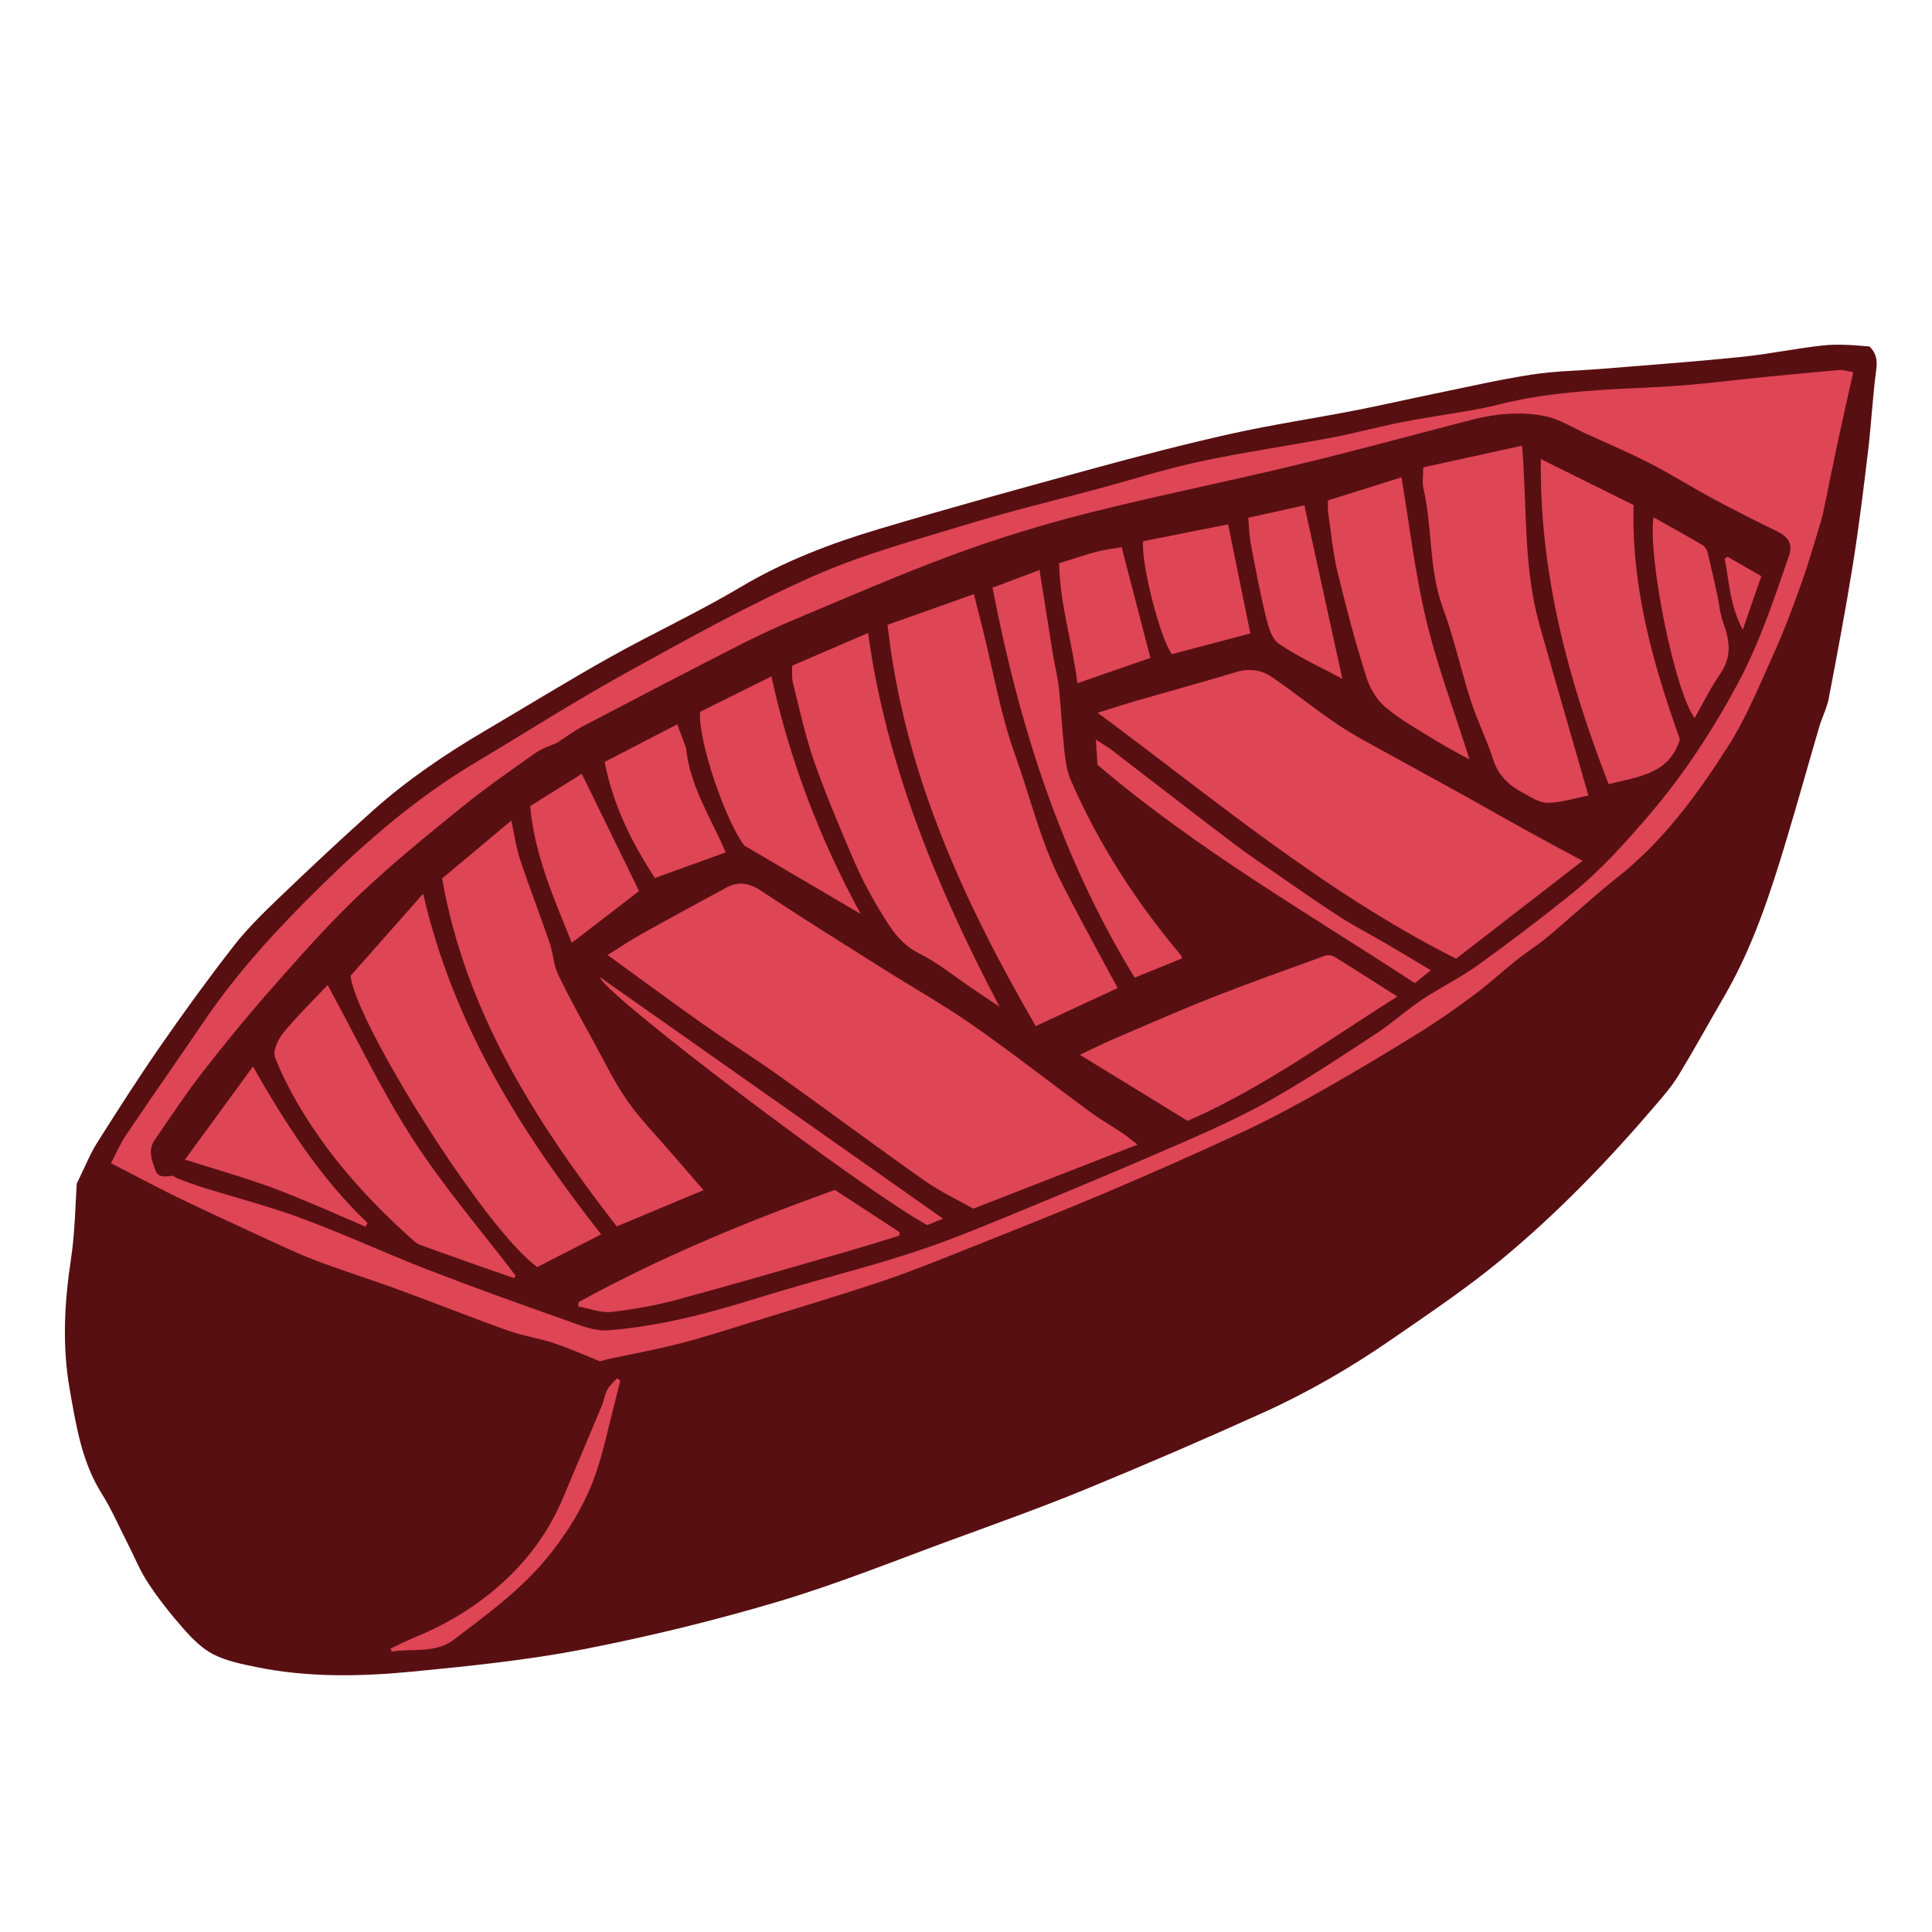 <svg version="1.1" id="svg" xmlns="http://www.w3.org/2000/svg" xmlns:xlink="http://www.w3.org/1999/xlink" x="0px" y="0px"
	 width="200px" height="200px" viewBox="0 0 200 200" enable-background="new 0 0 200 200" xml:space="preserve">
<path class="stroke" fill="#580f12"  d="M193.547,35.872c-1.622-0.142-3.252-0.282-4.849-0.11c-2.828,0.305-5.625,0.902-8.453,1.189
	c-4.772,0.486-9.559,0.831-14.34,1.225c-2.462,0.201-4.949,0.227-7.381,0.607c-3.417,0.533-6.795,1.313-10.186,2.008
	c-2.727,0.561-5.44,1.188-8.173,1.717c-4.256,0.822-8.55,1.465-12.777,2.408c-4.789,1.068-9.541,2.312-14.275,3.604
	c-7.41,2.022-14.818,4.06-22.177,6.26c-4.951,1.481-9.762,3.313-14.26,5.989c-4.402,2.621-9.077,4.775-13.551,7.279
	c-4.338,2.428-8.569,5.045-12.856,7.564c-4.121,2.423-8.073,5.092-11.642,8.275c-3.325,2.965-6.573,6.019-9.79,9.101
	c-1.635,1.565-3.268,3.171-4.654,4.95c-2.615,3.355-5.117,6.805-7.543,10.301c-2.287,3.297-4.45,6.682-6.595,10.074
	c-0.716,1.132-1.209,2.406-2.1,4.215c-0.153,2.156-0.172,5.002-0.594,7.785c-0.687,4.526-0.933,9.025-0.13,13.545
	c0.661,3.717,1.231,7.453,3.308,10.76c1.006,1.602,1.765,3.357,2.629,5.047c0.724,1.416,1.316,2.917,2.189,4.232
	c1.117,1.684,2.385,3.283,3.725,4.797c0.878,0.99,1.884,1.992,3.042,2.578c1.327,0.672,2.865,0.981,4.344,1.287
	c5.437,1.123,10.941,1.003,16.412,0.469c5.856-0.572,11.739-1.17,17.507-2.292c6.793-1.321,13.55-2.969,20.184-4.941
	c6.13-1.823,12.086-4.237,18.101-6.44c4.597-1.684,9.211-3.332,13.737-5.193c6.187-2.545,12.334-5.193,18.427-7.953
	c4.646-2.105,9.045-4.658,13.261-7.575c3.864-2.673,7.74-5.263,11.382-8.282c5.83-4.831,11.023-10.224,15.918-15.949
	c0.85-0.993,1.716-1.998,2.391-3.111c1.623-2.672,3.123-5.418,4.697-8.119c2.986-5.127,4.799-10.719,6.493-16.355
	c1.156-3.85,2.23-7.723,3.363-11.58c0.29-0.987,0.787-1.928,0.979-2.93c0.878-4.594,1.75-9.193,2.49-13.811
	c0.627-3.918,1.111-7.858,1.582-11.799c0.334-2.799,0.475-5.622,0.844-8.416C194.345,37.348,194.287,36.649,193.547,35.872z"/>
<path fill-rule="evenodd" clip-rule="evenodd" fill="#de4555" class="fill" d="M191.848,38.531c-0.563,2.531-1.102,4.881-1.607,7.237
	c-0.452,2.11-0.866,4.228-1.305,6.341c-0.127,0.615-0.242,1.237-0.425,1.838c-0.679,2.215-1.319,4.445-2.097,6.626
	c-0.85,2.384-1.741,4.761-2.785,7.065c-1.474,3.252-2.821,6.613-4.73,9.604c-3.196,5.01-6.706,9.822-11.457,13.576
	c-2.486,1.964-4.807,4.137-7.238,6.172c-1.003,0.84-2.127,1.535-3.151,2.352c-1.486,1.184-2.887,2.479-4.408,3.613
	c-1.816,1.355-3.675,2.668-5.6,3.863c-3.273,2.035-6.58,4.019-9.933,5.919c-2.71,1.536-5.457,3.029-8.279,4.347
	c-4.715,2.201-9.477,4.309-14.268,6.339c-4.856,2.06-9.765,3.997-14.666,5.95c-2.832,1.128-5.66,2.279-8.548,3.246
	c-4.375,1.465-8.797,2.789-13.207,4.151c-2.583,0.798-5.16,1.632-7.776,2.312c-2.417,0.627-4.884,1.066-7.328,1.592
	c-0.193,0.041-0.382,0.102-0.922,0.248c-1.401-0.557-3.062-1.299-4.778-1.877c-1.529-0.514-3.158-0.734-4.673-1.275
	c-3.849-1.377-7.648-2.889-11.487-4.295c-2.897-1.061-5.851-1.971-8.729-3.082c-2.173-0.838-4.272-1.869-6.392-2.844
	c-2.601-1.197-5.203-2.393-7.774-3.648c-2.235-1.093-4.429-2.27-6.797-3.489c0.563-1.066,0.976-2.054,1.563-2.923
	c2.677-3.957,5.421-7.869,8.107-11.822c3.428-5.045,7.549-9.508,11.87-13.761c4.92-4.843,10.146-9.359,16.116-12.923
	c5.198-3.102,10.307-6.364,15.601-9.291c6.375-3.525,12.765-7.084,19.413-10.033c5.169-2.295,10.712-3.775,16.146-5.434
	c4.415-1.349,8.913-2.422,13.373-3.625c3.488-0.941,6.94-2.051,10.467-2.805c4.541-0.973,9.148-1.631,13.713-2.494
	c2.419-0.457,4.8-1.114,7.216-1.588c2.407-0.473,4.839-0.818,7.256-1.242c0.978-0.172,1.952-0.375,2.914-0.616
	c5.44-1.368,11.002-1.526,16.565-1.802c3.731-0.184,7.446-0.692,11.167-1.053c2.495-0.24,4.989-0.488,7.485-0.699
	C190.831,38.27,191.216,38.42,191.848,38.531z M57.647,76.903c-0.594,0.272-1.494,0.534-2.217,1.044
	c-2.599,1.834-5.214,3.658-7.682,5.661c-3.611,2.93-7.233,5.868-10.602,9.065c-3.138,2.98-6.015,6.244-8.885,9.491
	c-2.504,2.831-4.906,5.761-7.226,8.745c-1.784,2.293-3.392,4.727-5.038,7.125c-0.693,1.01-0.286,2.078,0.078,3.086
	c0.296,0.819,0.991,0.697,1.676,0.599c0.198-0.028,0.425,0.194,0.648,0.278c0.817,0.303,1.629,0.627,2.46,0.887
	c3.479,1.086,7.021,1.996,10.432,3.262c4.381,1.625,8.631,3.602,12.99,5.291c4.731,1.834,9.512,3.542,14.296,5.234
	c1.411,0.498,2.937,1.15,4.357,1.043c2.95-0.225,5.904-0.752,8.785-1.449c3.59-0.87,7.107-2.042,10.658-3.076
	c4.237-1.234,8.521-2.33,12.702-3.729c3.691-1.234,7.293-2.75,10.895-4.236c5.654-2.334,11.299-4.694,16.901-7.148
	c3.041-1.332,6.076-2.727,8.952-4.373c3.653-2.092,7.169-4.43,10.69-6.742c1.622-1.064,3.067-2.396,4.682-3.474
	c1.875-1.251,3.932-2.237,5.757-3.55c3.319-2.387,6.581-4.863,9.764-7.43c2.941-2.371,5.448-5.172,7.921-8.047
	c3.666-4.264,6.685-8.904,9.322-13.822c0.991-1.848,1.831-3.787,2.6-5.74c0.959-2.438,1.788-4.927,2.646-7.404
	c0.437-1.262-0.191-1.98-1.299-2.518c-2.208-1.073-4.402-2.178-6.564-3.342c-2.197-1.182-4.311-2.521-6.529-3.663
	c-2.14-1.101-4.361-2.042-6.553-3.038c-1.445-0.656-2.849-1.564-4.369-1.863c-2.506-0.492-5.072-0.252-7.568,0.393
	c-6.005,1.551-11.988,3.192-18.018,4.645c-7.271,1.752-14.612,3.219-21.861,5.053c-4.655,1.178-9.269,2.605-13.774,4.266
	c-5.531,2.037-10.94,4.406-16.381,6.684c-2.009,0.842-3.987,1.769-5.927,2.76c-5.35,2.732-10.679,5.51-16,8.298
	C59.484,75.631,58.676,76.24,57.647,76.903z"/>
<path fill-rule="evenodd" clip-rule="evenodd" fill="#de4555" class="fill" d="M64.213,142.916c-0.208,0.832-0.411,1.666-0.625,2.496
	c-0.577,2.234-1.05,4.502-1.764,6.69c-1.042,3.194-2.714,6.026-4.818,8.702c-2.834,3.604-6.462,6.223-10.03,8.938
	c-1.904,1.449-4.273,0.886-6.432,1.227c-0.04-0.104-0.079-0.209-0.118-0.314c0.859-0.398,1.705-0.83,2.58-1.189
	c3.729-1.531,7.075-3.655,9.933-6.496c2.306-2.29,4.111-4.943,5.367-7.959c1.315-3.156,2.665-6.297,3.982-9.453
	c0.229-0.547,0.296-1.17,0.572-1.688c0.239-0.447,0.668-0.794,1.014-1.186C63.986,142.762,64.1,142.838,64.213,142.916z"/>
<path fill-rule="evenodd" clip-rule="evenodd" fill="#de4555" class="fill" d="M117.756,118.491c-5.816,2.269-11.266,4.394-17,6.63
	c-1.58-0.898-3.426-1.757-5.064-2.91c-5.074-3.574-10.05-7.287-15.104-10.891c-2.552-1.819-5.219-3.479-7.782-5.286
	c-3.243-2.286-6.43-4.648-9.91-7.173c1.339-0.832,2.402-1.554,3.519-2.177c2.909-1.622,5.837-3.21,8.766-4.796
	c1.285-0.695,2.4-0.486,3.653,0.35c4.071,2.715,8.23,5.299,12.368,7.914c3.159,1.996,6.426,3.834,9.487,5.971
	c4.118,2.873,8.072,5.98,12.12,8.955c1.089,0.801,2.271,1.477,3.397,2.229C116.627,117.586,117.011,117.918,117.756,118.491z"/>
<path fill-rule="evenodd" clip-rule="evenodd" fill="#de4555" class="fill" d="M163.828,89.11c-4.654,3.603-9.032,6.991-13.091,10.134
	c-13.686-6.895-24.97-16.473-37.11-25.457c1.571-0.488,2.89-0.922,4.224-1.307c3.396-0.982,6.808-1.912,10.193-2.928
	c1.341-0.402,2.582-0.178,3.647,0.551c2.332,1.592,4.522,3.395,6.873,4.959c1.827,1.216,3.801,2.215,5.723,3.285
	c2.435,1.355,4.89,2.678,7.326,4.029c2.187,1.215,4.354,2.463,6.543,3.674C159.905,87.018,161.674,87.95,163.828,89.11z"/>
<path fill-rule="evenodd" clip-rule="evenodd" fill="#de4555" class="fill" d="M91.876,64.68c3.146-1.117,5.972-2.121,8.938-3.174
	c0.337,1.324,0.632,2.467,0.917,3.611c1.087,4.352,1.837,8.822,3.349,13.021c1.542,4.284,2.58,8.767,4.623,12.861
	c1.581,3.169,3.306,6.267,4.97,9.395c0.297,0.558,0.609,1.106,1.038,1.884c-2.831,1.314-5.54,2.573-8.493,3.945
	C99.647,93.142,93.572,79.848,91.876,64.68z"/>
<path fill-rule="evenodd" clip-rule="evenodd" fill="#de4555" class="fill" d="M63.842,126.961c-8.524-11.001-15.652-22.28-18.076-36.022
	c2.352-1.968,4.653-3.894,7.166-5.997c0.332,1.518,0.497,2.813,0.903,4.029c0.975,2.92,2.089,5.791,3.088,8.703
	c0.356,1.039,0.377,2.217,0.844,3.191c1.146,2.389,2.444,4.705,3.716,7.031c1.114,2.039,2.134,4.15,3.455,6.049
	c1.302,1.871,2.927,3.516,4.418,5.253c1.128,1.313,2.269,2.615,3.474,4.003C69.719,124.504,66.785,125.73,63.842,126.961z"/>
<path fill-rule="evenodd" clip-rule="evenodd" fill="#de4555" class="fill" d="M164.434,82.354c-1.536,0.297-2.891,0.753-4.246,0.751
	c-0.867-0.001-1.764-0.621-2.593-1.065c-1.4-0.75-2.482-1.755-3.006-3.379c-0.67-2.076-1.66-4.049-2.332-6.123
	c-1.024-3.166-1.721-6.445-2.874-9.559c-1.497-4.039-1.079-8.338-2.031-12.436c-0.14-0.602-0.02-1.264-0.02-2.16
	c3.314-0.728,6.641-1.459,10.229-2.246c0.534,6.363,0.123,12.525,1.783,18.451C160.972,70.396,162.665,76.188,164.434,82.354z"/>
<path fill-rule="evenodd" clip-rule="evenodd" fill="#de4555" class="fill" d="M55.619,131.163c-5.414-3.854-18.813-25.304-19.331-30.147
	c2.635-2.98,4.951-5.6,7.515-8.499c3.13,13.571,10.125,24.696,18.428,35.258C59.965,128.936,57.786,130.053,55.619,131.163z"/>
<path fill-rule="evenodd" clip-rule="evenodd" fill="#de4555" class="fill" d="M159.504,47.52c3.325,1.648,6.437,3.191,9.605,4.762
	c-0.235,8.553,2.013,16.467,4.793,24.244c-1.071,3.585-4.249,3.867-7.379,4.646C162.343,70.408,159.363,59.409,159.504,47.52z"/>
<path fill-rule="evenodd" clip-rule="evenodd" fill="#de4555" class="fill" d="M81.99,68.919c2.625-1.132,5.205-2.245,7.871-3.396
	c1.917,13.864,7.183,26.443,13.613,38.702c-0.899-0.603-1.799-1.206-2.697-1.81c-1.88-1.266-3.659-2.732-5.667-3.74
	c-2.026-1.018-3.027-2.779-4.089-4.521c-1.026-1.684-1.935-3.457-2.712-5.27c-1.438-3.354-2.863-6.725-4.065-10.168
	c-0.909-2.604-1.478-5.329-2.159-8.011C81.96,70.217,82.024,69.68,81.99,68.919z"/>
<path fill-rule="evenodd" clip-rule="evenodd" fill="#de4555" class="fill" d="M111.784,109.191c1.215-0.57,2.267-1.103,3.349-1.566
	c3.435-1.471,6.854-2.982,10.329-4.353c3.846-1.515,7.743-2.899,11.628-4.31c0.3-0.109,0.763-0.092,1.026,0.07
	c2.097,1.287,4.164,2.623,6.532,4.131c-7.278,4.586-14.004,9.516-21.705,12.869C119.299,113.799,115.631,111.55,111.784,109.191z"/>
<path fill-rule="evenodd" clip-rule="evenodd" fill="#de4555" class="fill" d="M53.206,132.303c-1.3-0.449-2.603-0.893-3.899-1.352
	c-1.903-0.672-3.803-1.351-5.7-2.041c-0.254-0.092-0.511-0.227-0.711-0.404c-4.338-3.847-8.247-8.08-11.323-13.012
	c-1.196-1.918-2.278-3.941-3.104-6.037c-0.255-0.646,0.304-1.863,0.847-2.525c1.422-1.734,3.042-3.306,4.601-4.962
	c3.031,5.55,5.606,10.99,8.848,15.999c3.188,4.926,7.052,9.414,10.62,14.096C53.326,132.144,53.266,132.224,53.206,132.303z"/>
<path fill-rule="evenodd" clip-rule="evenodd" fill="#de4555" class="fill" d="M137.472,51.803c2.588-0.815,5.081-1.601,7.608-2.396
	c0.832,4.943,1.398,9.942,2.565,14.797c1.157,4.814,2.918,9.48,4.479,14.414c-1.128-0.625-2.261-1.196-3.336-1.861
	c-1.822-1.129-3.728-2.172-5.36-3.537c-0.934-0.781-1.652-2.047-2.022-3.232c-1.111-3.561-2.082-7.168-2.95-10.795
	c-0.489-2.043-0.675-4.158-0.977-6.243C137.425,52.565,137.472,52.168,137.472,51.803z"/>
<path fill-rule="evenodd" clip-rule="evenodd" fill="#de4555" class="fill" d="M107.613,59.007c0.486,3.063,0.937,5.958,1.407,8.849
	c0.184,1.132,0.479,2.248,0.601,3.385c0.228,2.139,0.323,4.291,0.558,6.428c0.114,1.042,0.25,2.135,0.662,3.08
	c2.882,6.611,6.75,12.613,11.398,18.119c0.047,0.055,0.057,0.145,0.13,0.344c-1.524,0.618-3.053,1.238-4.91,1.993
	c-7.617-12.438-11.944-26.05-14.715-40.368C104.334,60.239,105.803,59.688,107.613,59.007z"/>
<path fill-rule="evenodd" clip-rule="evenodd" fill="#de4555" class="fill" d="M89.096,94.61c-4.089-2.403-7.873-4.627-12.042-7.077
	c-1.933-2.512-4.795-10.801-4.584-13.844c2.373-1.18,4.782-2.377,7.383-3.67C81.74,78.637,84.798,86.715,89.096,94.61z"/>
<path fill-rule="evenodd" clip-rule="evenodd" fill="#de4555" class="fill" d="M59.892,134.799c8.498-4.676,17.428-8.347,26.529-11.621
	c2.356,1.537,4.536,2.96,6.717,4.383c-0.015,0.119-0.029,0.238-0.044,0.357c-1.761,0.535-3.516,1.092-5.286,1.6
	c-5.866,1.686-11.723,3.406-17.615,4.998c-2.256,0.609-4.583,1.036-6.905,1.291c-1.107,0.121-2.281-0.355-3.424-0.561
	C59.873,135.098,59.883,134.947,59.892,134.799z"/>
<path fill-rule="evenodd" clip-rule="evenodd" fill="#de4555" class="fill" d="M62.588,78.877c2.604-1.35,5.025-2.605,7.521-3.899
	c0.35,0.944,0.645,1.739,0.905,2.442c0.406,3.997,2.583,7.232,4.113,10.822c-2.385,0.86-4.769,1.721-7.336,2.648
	C65.431,87.273,63.475,83.396,62.588,78.877z"/>
<path fill-rule="evenodd" clip-rule="evenodd" fill="#de4555" class="fill" d="M60.226,80.107c2.07,4.233,4.002,8.188,5.933,12.135
	c-2.214,1.703-4.521,3.477-6.967,5.359c-1.821-4.551-3.833-8.982-4.314-14.152C56.622,82.359,58.453,81.215,60.226,80.107z"/>
<path fill-rule="evenodd" clip-rule="evenodd" fill="#de4555" class="fill" d="M121.317,67.715c-1.24-1.639-3.243-9.553-2.975-11.689
	c2.922-0.581,5.869-1.168,8.79-1.748c0.77,3.773,1.524,7.477,2.303,11.296C126.647,66.309,124.008,67.006,121.317,67.715z"/>
<path fill-rule="evenodd" clip-rule="evenodd" fill="#de4555" class="fill" d="M37.841,126.992c-1.961-0.848-3.913-1.717-5.887-2.533
	c-1.686-0.698-3.376-1.398-5.103-1.984c-2.463-0.836-4.962-1.57-7.706-2.43c2.308-3.157,4.619-6.321,7.041-9.637
	c3.422,6,6.999,11.562,11.852,16.186C37.973,126.727,37.907,126.859,37.841,126.992z"/>
<path fill-rule="evenodd" clip-rule="evenodd" fill="#de4555" class="fill" d="M138.961,70.273c-2.24-1.203-4.522-2.245-6.574-3.629
	c-0.74-0.498-1.09-1.777-1.334-2.771c-0.613-2.495-1.088-5.026-1.569-7.552c-0.161-0.848-0.172-1.723-0.266-2.721
	c2.048-0.453,3.998-0.885,5.814-1.287C136.356,58.363,137.656,64.309,138.961,70.273z"/>
<path fill-rule="evenodd" clip-rule="evenodd" fill="#de4555" class="fill" d="M171.167,53.545c1.81,1.02,3.47,1.934,5.103,2.896
	c0.241,0.143,0.434,0.489,0.505,0.777c0.362,1.461,0.685,2.934,1.005,4.404c0.202,0.926,0.263,1.9,0.588,2.777
	c0.688,1.854,0.954,3.574-0.292,5.357c-0.989,1.416-1.746,2.994-2.646,4.57C173.43,71.764,170.58,57.869,171.167,53.545z"/>
<path fill-rule="evenodd" clip-rule="evenodd" fill="#de4555" class="fill" d="M109.642,58.312c1.562-0.488,2.726-0.896,3.914-1.207
	c0.836-0.221,1.706-0.311,2.556-0.458c0.998,3.841,1.974,7.597,2.977,11.459c-2.365,0.821-4.844,1.681-7.555,2.622
	C111.038,66.595,109.708,62.578,109.642,58.312z"/>
<path fill-rule="evenodd" clip-rule="evenodd" fill="#de4555" class="fill" d="M113.61,79.168c-0.046-0.703-0.096-1.475-0.169-2.607
	c0.771,0.509,1.293,0.811,1.768,1.174c4.128,3.164,8.234,6.357,12.376,9.502c1.576,1.196,3.224,2.301,4.853,3.428
	c2.061,1.422,4.108,2.867,6.215,4.22c1.527,0.98,3.148,1.814,4.717,2.731c1.538,0.898,3.062,1.82,4.751,2.826
	c-0.581,0.467-1.053,0.848-1.657,1.334C135.362,94.512,123.866,87.906,113.61,79.168z"/>
<path fill-rule="evenodd" clip-rule="evenodd" fill="#de4555" class="fill" d="M97.625,126.156c-0.547,0.221-1.125,0.455-1.637,0.662
	c-6.75-3.689-33.584-23.99-33.877-25.659C73.95,109.492,85.754,117.8,97.625,126.156z"/>
<path fill-rule="evenodd" clip-rule="evenodd" fill="#de4555" class="fill" d="M182.327,59.645c-0.632,1.834-1.222,3.543-1.916,5.556
	c-1.353-2.549-1.394-5.006-1.877-7.364c0.106-0.066,0.212-0.131,0.318-0.197C179.992,58.297,181.131,58.955,182.327,59.645z"/>
</svg>
